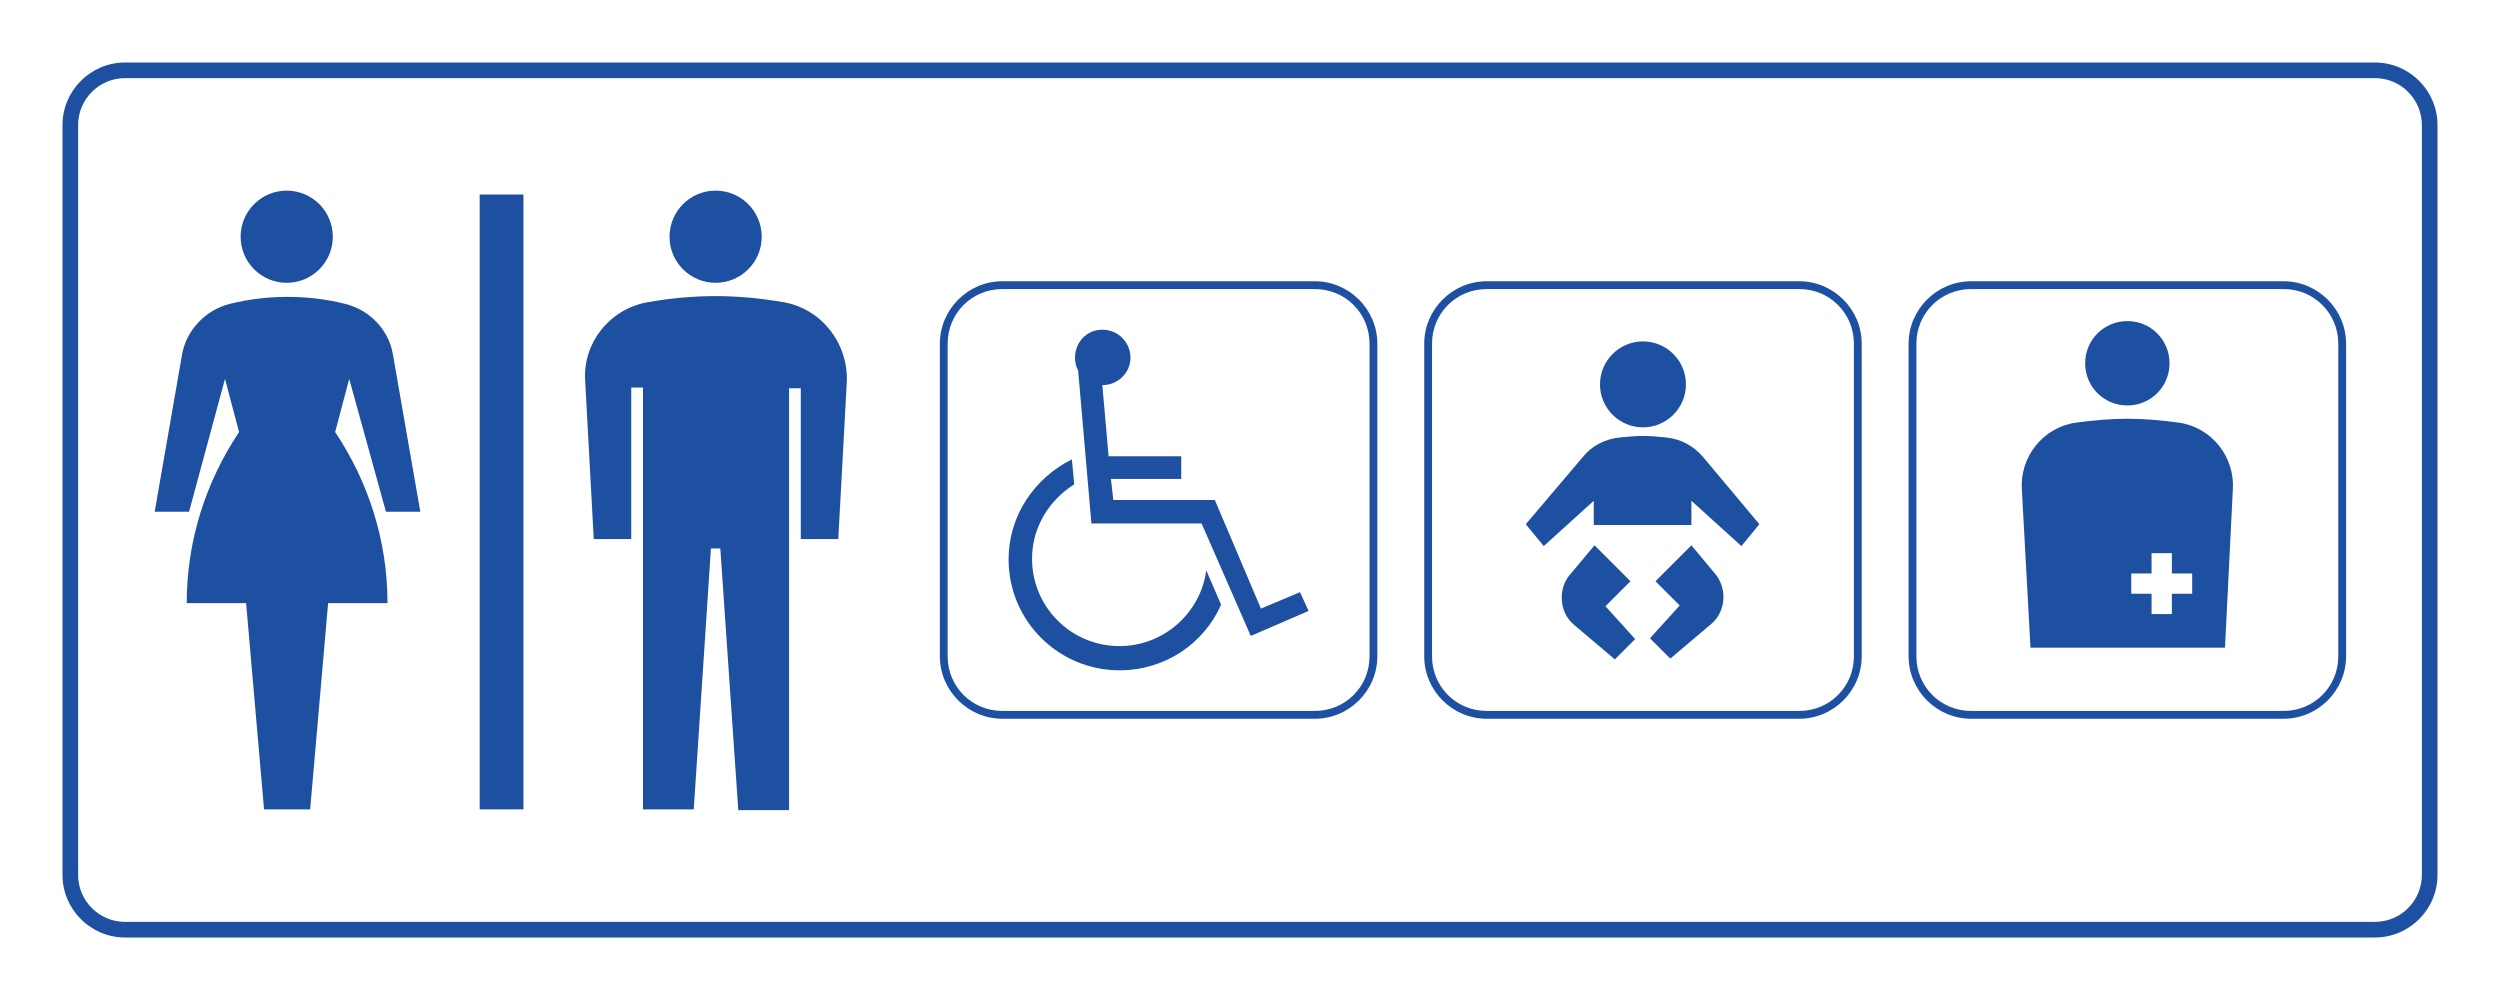 <?xml version="1.0" encoding="utf-8"?>
<!-- Generator: Adobe Illustrator 18.1.1, SVG Export Plug-In . SVG Version: 6.00 Build 0)  -->
<!DOCTYPE svg PUBLIC "-//W3C//DTD SVG 1.1//EN" "http://www.w3.org/Graphics/SVG/1.1/DTD/svg11.dtd">
<svg version="1.1" id="レイヤー_1" xmlns="http://www.w3.org/2000/svg" xmlns:xlink="http://www.w3.org/1999/xlink" x="0px"
	 y="0px" viewBox="0 0 320 128" enable-background="new 0 0 320 128" xml:space="preserve">
<g>
	<g>
		<path fill="#1E50A2" d="M304,10c3.3,0,6,2.7,6,6v96c0,3.3-2.7,6-6,6H16c-3.3,0-6-2.7-6-6V16c0-3.3,2.7-6,6-6H304 M304,8H16
			c-4.4,0-8,3.6-8,8v96c0,4.4,3.6,8,8,8h288c4.4,0,8-3.6,8-8V16C312,11.6,308.4,8,304,8L304,8z"/>
	</g>
	<g>
		<g>
			<g>
				<path fill="#1E50A2" d="M292.3,37c3.9,0,7,3.1,7,7v40c0,3.9-3.1,7-7,7h-40c-3.9,0-7-3.1-7-7V44c0-3.9,3.1-7,7-7H292.3 M292.3,36
					h-40c-4.4,0-8,3.6-8,8v40c0,4.4,3.6,8,8,8h40c4.4,0,8-3.6,8-8V44C300.3,39.6,296.7,36,292.3,36L292.3,36z"/>
			</g>
			<g>
				<path fill="#1E50A2" d="M284.8,82.9h-24.9l-1.1-20.2c-0.3-4.2,2.7-8,6.9-8.6c2.2-0.3,4.4-0.5,6.6-0.5c2.2,0,4.4,0.2,6.6,0.5
					c4.2,0.6,7.2,4.4,6.9,8.6L284.8,82.9z M278,73.4v-2.6h-2.6v2.6h-2.6V76h2.6v2.6h2.6V76h2.6v-2.6H278z"/>
				<path fill="#1E50A2" d="M272.3,51.9c3,0,5.4-2.4,5.4-5.4c0-3-2.4-5.4-5.4-5.4c-3,0-5.4,2.4-5.4,5.4
					C266.9,49.5,269.3,51.9,272.3,51.9"/>
			</g>
		</g>
		<g>
			<g>
				<path fill="#1E50A2" d="M230.3,37c3.9,0,7,3.1,7,7v40c0,3.9-3.1,7-7,7h-40c-3.9,0-7-3.1-7-7V44c0-3.9,3.1-7,7-7H230.3 M230.3,36
					h-40c-4.4,0-8,3.6-8,8v40c0,4.4,3.6,8,8,8h40c4.4,0,8-3.6,8-8V44C238.3,39.6,234.7,36,230.3,36L230.3,36z"/>
			</g>
			<g>
				<path fill="#1E50A2" d="M216.5,69.8l-4.6,4.6l3.1,3.1l-3.8,4.2l2.6,2.6l5.2-4.4c1-0.8,1.6-2.1,1.6-3.5c0-1.1-0.4-2.2-1.1-3
					L216.5,69.8z"/>
				<path fill="#1E50A2" d="M208.7,74.4l-4.6-4.6l-3.1,3.7c-0.7,0.8-1.1,1.8-1.1,3c0,1.4,0.6,2.7,1.6,3.5l5.2,4.4l2.6-2.6l-3.8-4.2
					L208.7,74.4z"/>
				<path fill="#1E50A2" d="M218,58.5c-1.2-1.4-2.8-2.3-4.7-2.5c-1-0.1-2-0.2-3-0.2c-1,0-2,0.1-3,0.2c-1.9,0.2-3.6,1.1-4.7,2.5
					l-7.3,8.6l2.3,2.8l6.4-5.8v3.1h12.5v-3.1l6.4,5.8l2.3-2.8L218,58.5z"/>
				<circle fill="#1E50A2" cx="210.3" cy="49.2" r="5.5"/>
			</g>
		</g>
		<g>
			<g>
				<path fill="#1E50A2" d="M168.3,37c3.9,0,7,3.1,7,7v40c0,3.9-3.1,7-7,7h-40c-3.9,0-7-3.1-7-7V44c0-3.9,3.1-7,7-7H168.3 M168.3,36
					h-40c-4.4,0-8,3.6-8,8v40c0,4.4,3.6,8,8,8h40c4.4,0,8-3.6,8-8V44C176.3,39.6,172.7,36,168.3,36L168.3,36z"/>
			</g>
			<path fill="#1E50A2" d="M156.3,77.4c-2.2,5-7.2,8.4-13,8.4c-7.8,0-14.2-6.3-14.2-14.2c0-5.6,3.3-10.4,8.1-12.8l0.3,3.2
				c-3.2,2-5.4,5.5-5.4,9.5c0,6.2,5,11.2,11.2,11.2c5.7,0,10.4-4.3,11.1-9.7L156.3,77.4z M141.1,49.3l0.8,9.1l0,0h9.3v2.9h-9
				l0.3,2.7h13l0,0l5.9,13.9l5-2.1l1.1,2.4l-7.4,3.2L153.8,67h-14.1L138,47.4c-0.3-0.5-0.4-1.1-0.4-1.6c0-2,1.5-3.6,3.5-3.6
				c2,0,3.6,1.6,3.6,3.6C144.7,47.7,143.1,49.3,141.1,49.3z"/>
		</g>
		<g>
			<g>
				<path fill="#1E50A2" d="M100.4,38.7c-2.9-0.5-5.8-0.8-8.8-0.8c-3,0-6,0.3-8.8,0.8c-4.8,0.9-8.2,5.2-7.9,10L76,69h4.8V49.6h1.5
					v54h6.5L91,70.2h1.2l2.3,33.5h6.5v-54h1.5V69h4.8l1.1-20.3C108.5,43.9,105.2,39.6,100.4,38.7z"/>
				<circle fill="#1E50A2" cx="91.6" cy="30.3" r="5.9"/>
			</g>
			<rect x="61.4" y="24.9" fill="#1E50A2" width="5.6" height="78.7"/>
			<g>
				<path fill="#1E50A2" d="M49.4,65.5h4.4l-3.5-20.1c-0.5-3.1-2.9-5.7-6.1-6.5c-2.4-0.6-4.8-0.9-7.4-0.9c-2.5,0-5,0.3-7.4,0.9
					c-3.2,0.8-5.6,3.5-6.1,6.5l-3.5,20.1h4.4l4.6-17l1.8,6.8c-4.2,6.3-6.7,13.8-6.7,21.9h7.6l2.3,26.4h5.9L42,77.2h7.6
					c0-8.1-2.5-15.6-6.7-21.9l1.8-6.8L49.4,65.5z"/>
				<circle fill="#1E50A2" cx="36.7" cy="30.3" r="5.9"/>
			</g>
		</g>
	</g>
</g>
</svg>
